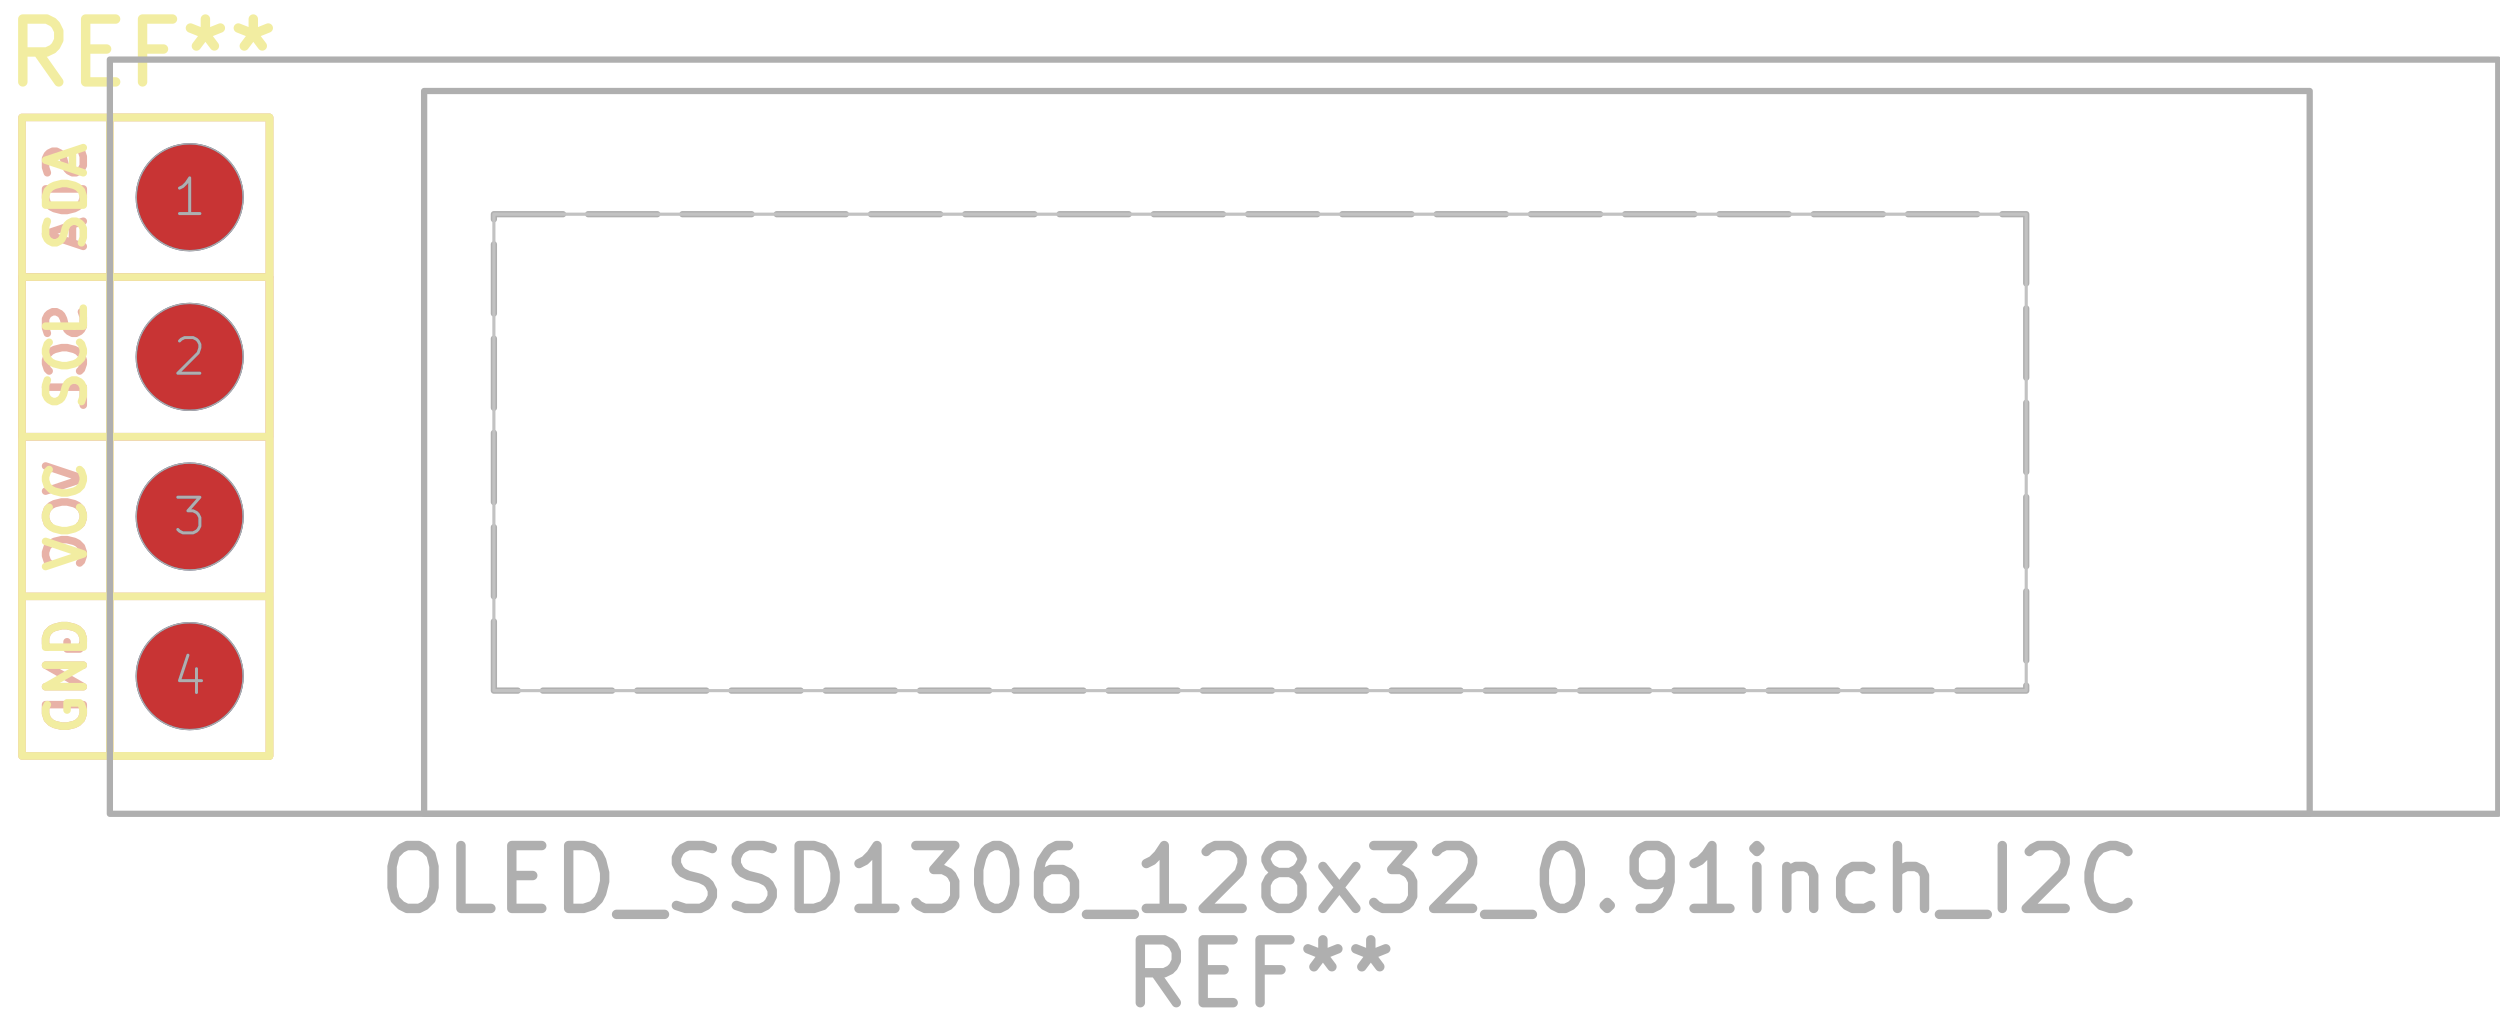 <svg xmlns="http://www.w3.org/2000/svg" width="150.336" height="61.728" viewBox="0 0 39.776 16.332">
    <g style="fill:none;stroke:#e8b2a7;stroke-width:.12;stroke-opacity:1;stroke-linecap:round;stroke-linejoin:round">
        <g class="stroked-text">
            <path d="m1.296 4.96.029.086M1.325 5.046v.143M1.325 5.189l-.029.057M1.296 5.246l-.029.028M1.267 5.274l-.057.029M1.21 5.303h-.057M1.153 5.303l-.057-.029M1.096 5.274l-.029-.028M1.067 5.246l-.028-.058M1.039 5.189l-.029-.115M1.01 5.074l-.028-.057M.982 5.017l-.029-.029M.953 4.989.896 4.96M.896 4.96H.839M.839 4.96l-.057.029M.782 4.989l-.029.028M.753 5.017l-.028.057M.725 5.074v.143M.725 5.217l.028.086M1.267 5.903l.029-.029M1.296 5.874l.029-.085M1.325 5.789V5.73M1.325 5.731l-.029-.085M1.296 5.646l-.057-.058M1.239 5.589l-.057-.029M1.182 5.56l-.115-.029M1.067 5.531H.982M.982 5.531l-.115.029M.867 5.56l-.057.029M.81 5.589l-.057.057M.753 5.646l-.028.085M.725 5.731v.058M.725 5.789l.028.085M.753 5.874l.029.029M1.325 6.446V6.16M1.325 6.16h-.6"/>
        </g>
        <g class="stroked-text">
            <path d="m.753 10.297-.028-.057M.725 10.24v-.086M.725 10.154l.028-.085M.753 10.069l.057-.058M.81 10.011l.057-.028M.867 9.983l.115-.029M.982 9.954h.085M1.067 9.954l.115.029M1.182 9.983l.057.028M1.239 10.011l.057.058M1.296 10.069l.029.085M1.325 10.154v.057M1.325 10.211l-.029.086M1.296 10.297l-.029.029M1.267 10.326h-.2M1.067 10.326v-.115M1.325 10.583h-.6M.725 10.583l.6.343M1.325 10.926h-.6M1.325 11.211h-.6M.725 11.211v.143M.725 11.354l.028.086M.753 11.44l.057.057M.81 11.497l.057.029M.867 11.526l.115.028M.982 11.554h.085M1.067 11.554l.115-.028M1.182 11.526l.057-.029M1.239 11.497l.057-.057M1.296 11.44l.029-.086M1.325 11.354v-.143"/>
        </g>
        <g class="stroked-text">
            <path d="m1.296 2.406.029.085M1.325 2.491v.143M1.325 2.634l-.029.057M1.296 2.691l-.029.029M1.267 2.72l-.057.028M1.21 2.749h-.057M1.153 2.749l-.057-.029M1.096 2.72l-.029-.029M1.067 2.691l-.028-.057M1.039 2.634 1.01 2.52M1.01 2.52l-.028-.057M.982 2.463l-.029-.029M.953 2.434l-.057-.028M.896 2.406H.839M.839 2.406l-.057.028M.782 2.434l-.029.029M.753 2.463l-.028.057M.725 2.52v.143M.725 2.663l.028.086M1.325 3.006h-.6M.725 3.006v.143M.725 3.149l.028.085M.753 3.234l.057.057M.81 3.291l.057.029M.867 3.32l.115.029M.982 3.349h.085M1.067 3.349l.115-.029M1.182 3.32l.057-.029M1.239 3.291l.057-.057M1.296 3.234l.029-.086M1.325 3.149v-.143M1.153 3.577v.286M1.325 3.52l-.6.2M.725 3.72l.6.2"/>
        </g>
        <g class="stroked-text">
            <path d="m.725 7.414.6.2M1.325 7.614l-.6.2M1.267 8.357l.029-.028M1.296 8.329l.029-.086M1.325 8.243v-.057M1.325 8.186 1.296 8.1M1.296 8.1l-.057-.057M1.239 8.043l-.057-.029M1.182 8.014l-.115-.028M1.067 7.986H.982M.982 7.986l-.115.028M.867 8.014l-.057.029M.81 8.043.753 8.1M.753 8.1l-.028.086M.725 8.186v.057M.725 8.243l.028.085M.753 8.329l.029.028M1.267 8.957l.029-.029M1.296 8.929l.029-.086M1.325 8.843v-.057M1.325 8.786 1.296 8.7M1.296 8.7l-.057-.057M1.239 8.643l-.057-.029M1.182 8.614l-.115-.028M1.067 8.586H.982M.982 8.586l-.115.028M.867 8.614l-.057.029M.81 8.643.753 8.7M.753 8.7l-.028.086M.725 8.786v.057M.725 8.843l.028.085M.753 8.929l.029.028"/>
        </g>
        <path d="M4.288 1.868H.35v2.54h3.937Z" style="stroke:#e8b2a7;stroke-width:.12;stroke-opacity:1;stroke-linecap:round;stroke-linejoin:round;fill:none"/>
        <path d="M4.288 1.868h-2.54v10.16h2.54Z" style="stroke:#e8b2a7;stroke-width:.12;stroke-opacity:1;stroke-linecap:round;stroke-linejoin:round;fill:none"/>
        <path d="M4.288 4.408H.35v2.54h3.937Z" style="stroke:#e8b2a7;stroke-width:.12;stroke-opacity:1;stroke-linecap:round;stroke-linejoin:round;fill:none"/>
        <path d="M4.288 4.408H.35v2.54h3.937ZM4.288 6.948H.35v2.54h3.937ZM4.288 9.488H.35v2.54h3.937Z" style="stroke:#e8b2a7;stroke-width:.12;stroke-opacity:1;stroke-linecap:round;stroke-linejoin:round;fill:none"/>
    </g>
    <g class="stroked-text" style="fill:none;stroke:#f2eda1;stroke-width:.15;stroke-opacity:1;stroke-linecap:round;stroke-linejoin:round">
        <path d="M.935 1.303.6.827M.363 1.303v-1M.363.303h.381M.744.303l.095.048M.84.35l.047.048M.887.398l.047.095M.935.494v.142M.935.636.887.732M.887.732.839.779M.84.78.743.826M.744.827h-.38M1.363.78h.333M1.84 1.303h-.477M1.363 1.303v-1M1.363.303h.476M2.601.78h-.333M2.268 1.303v-1M2.268.303h.476M3.268.303v.238M3.03.446l.238.095M3.268.541l.238-.095M3.125.732l.143-.19M3.268.541l.143.19M4.03.303v.238M3.792.446 4.03.54M4.03.541l.238-.095M3.887.732l.143-.19M4.03.541l.143.19"/>
    </g>
    <g style="fill:none;stroke:#f2eda1;stroke-width:.12;stroke-opacity:1;stroke-linecap:round;stroke-linejoin:round">
        <g class="stroked-text">
            <path d="m1.296 3.863.029-.086M1.325 3.777v-.143M1.325 3.634l-.029-.057M1.296 3.577l-.029-.028M1.267 3.549 1.21 3.52M1.21 3.52h-.057M1.153 3.52l-.057.029M1.096 3.549l-.029.028M1.067 3.577l-.028.057M1.039 3.634l-.029.115M1.01 3.749l-.028.057M.982 3.806l-.029.028M.953 3.834l-.057.029M.896 3.863H.839M.839 3.863l-.057-.029M.782 3.834l-.029-.028M.753 3.806l-.028-.058M.725 3.749v-.143M.725 3.606l.028-.086M1.325 3.263h-.6M.725 3.263V3.12M.725 3.12l.028-.086M.753 3.034l.057-.057M.81 2.977l.057-.028M.867 2.949l.115-.029M.982 2.92h.085M1.067 2.92l.115.029M1.182 2.949l.057.028M1.239 2.977l.057.057M1.296 3.034l.029.086M1.325 3.12v.143M1.153 2.691v-.285M1.325 2.749l-.6-.2M.725 2.549l.6-.2"/>
        </g>
        <g class="stroked-text">
            <path d="m.753 11.211-.028.057M.725 11.269v.085M.725 11.354l.028.086M.753 11.44l.057.057M.81 11.497l.057.029M.867 11.526l.115.028M.982 11.554h.085M1.067 11.554l.115-.028M1.182 11.526l.057-.029M1.239 11.497l.057-.057M1.296 11.44l.029-.086M1.325 11.354v-.057M1.325 11.297l-.029-.086M1.296 11.211l-.029-.028M1.267 11.183h-.2M1.067 11.183v.114M1.325 10.926h-.6M.725 10.926l.6-.343M1.325 10.583h-.6M1.325 10.297h-.6M.725 10.297v-.143M.725 10.154l.028-.085M.753 10.069l.057-.058M.81 10.011l.057-.028M.867 9.983l.115-.029M.982 9.954h.085M1.067 9.954l.115.029M1.182 9.983l.057.028M1.239 10.011l.057.058M1.296 10.069l.029.085M1.325 10.154v.143"/>
        </g>
        <g class="stroked-text">
            <path d="m1.296 6.389.029-.086M1.325 6.303V6.16M1.325 6.16l-.029-.057M1.296 6.103l-.029-.029M1.267 6.074l-.057-.028M1.21 6.046h-.057M1.153 6.046l-.057.028M1.096 6.074l-.029.029M1.067 6.103l-.028.057M1.039 6.16l-.029.114M1.01 6.274l-.028.057M.982 6.331l-.029.029M.953 6.36l-.057.028M.896 6.389H.839M.839 6.389.782 6.36M.782 6.36l-.029-.029M.753 6.331l-.028-.057M.725 6.274v-.143M.725 6.131l.028-.085M1.267 5.446l.029.028M1.296 5.474l.029.086M1.325 5.56v.057M1.325 5.617l-.029.086M1.296 5.703l-.057.057M1.239 5.76l-.057.029M1.182 5.789l-.115.028M1.067 5.817H.982M.982 5.817l-.115-.029M.867 5.789.81 5.76M.81 5.76l-.057-.057M.753 5.703l-.028-.086M.725 5.617V5.56M.725 5.56l.028-.086M.753 5.474l.029-.028M1.325 4.903v.286M1.325 5.189h-.6"/>
        </g>
        <g class="stroked-text">
            <path d="m.725 9.014.6-.2M1.325 8.814l-.6-.2M1.267 8.071l.029.029M1.296 8.1l.029.086M1.325 8.186v.057M1.325 8.243l-.029.085M1.296 8.329l-.057.057M1.239 8.386l-.057.028M1.182 8.414l-.115.029M1.067 8.443H.982M.982 8.443l-.115-.029M.867 8.414.81 8.386M.81 8.386l-.057-.057M.753 8.329l-.028-.086M.725 8.243v-.057M.725 8.186.753 8.1M.753 8.1l.029-.029M1.267 7.471l.029.029M1.296 7.5l.029.086M1.325 7.586v.057M1.325 7.643l-.029.086M1.296 7.729l-.057.057M1.239 7.786l-.057.028M1.182 7.814l-.115.029M1.067 7.843H.982M.982 7.843l-.115-.029M.867 7.814.81 7.786M.81 7.786l-.057-.057M.753 7.729l-.028-.086M.725 7.643v-.057M.725 7.586.753 7.5M.753 7.5l.029-.029"/>
        </g>
        <path d="M.35 1.868h3.938v2.54H.35ZM.35 4.408h3.938v2.54H.35ZM.35 6.948h3.938v2.54H.35ZM.35 9.488h3.938v2.54H.35Z" style="stroke:#f2eda1;stroke-width:.12;stroke-opacity:1;stroke-linecap:round;stroke-linejoin:round;fill:none"/>
        <path d="M1.748 1.868h2.54v10.16h-2.54Z" style="stroke:#f2eda1;stroke-width:.12;stroke-opacity:1;stroke-linecap:round;stroke-linejoin:round;fill:none"/>
    </g>
    <circle cx="3.018" cy="3.138" r=".85" style="fill:#4d7fc4;fill-opacity:1;stroke:none"/>
    <circle cx="3.018" cy="5.678" r=".85" style="fill:#4d7fc4;fill-opacity:1;stroke:none"/>
    <circle cx="3.018" cy="8.218" r=".85" style="fill:#4d7fc4;fill-opacity:1;stroke:none"/>
    <circle cx="3.018" cy="10.758" r=".85" style="fill:#4d7fc4;fill-opacity:1;stroke:none"/>
    <circle cx="3.018" cy="3.138" r=".85" style="fill:#c83434;fill-opacity:1;stroke:none"/>
    <circle cx="3.018" cy="5.678" r=".85" style="fill:#c83434;fill-opacity:1;stroke:none"/>
    <circle cx="3.018" cy="8.218" r=".85" style="fill:#c83434;fill-opacity:1;stroke:none"/>
    <circle cx="3.018" cy="10.758" r=".85" style="fill:#c83434;fill-opacity:1;stroke:none"/>
    <g class="stroked-text" style="fill:none;stroke:#585d84;stroke-width:.047;stroke-opacity:1;stroke-linecap:round;stroke-linejoin:round">
        <path d="M3.18 3.398h-.324M3.018 3.398V2.83M3.018 2.831l-.054.081M2.964 2.912l-.054.054M2.91 2.966l-.054.027"/>
    </g>
    <circle cx="3.018" cy="3.138" r=".85" style="fill:none;stroke:#585d84;stroke-width:.021;stroke-opacity:1;stroke-linecap:round;stroke-linejoin:round"/>
    <g class="stroked-text" style="fill:none;stroke:#585d84;stroke-width:.047;stroke-opacity:1;stroke-linecap:round;stroke-linejoin:round">
        <path d="m2.856 5.425.027-.027M2.883 5.398l.054-.027M2.937 5.371h.135M3.072 5.371l.054.027M3.126 5.398l.027.027M3.153 5.425l.027.054M3.18 5.48v.053M3.18 5.533l-.027.081M3.153 5.614l-.324.324M2.829 5.938h.35"/>
    </g>
    <circle cx="3.018" cy="5.678" r=".85" style="fill:none;stroke:#585d84;stroke-width:.021;stroke-opacity:1;stroke-linecap:round;stroke-linejoin:round"/>
    <g class="stroked-text" style="fill:none;stroke:#585d84;stroke-width:.047;stroke-opacity:1;stroke-linecap:round;stroke-linejoin:round">
        <path d="M2.829 7.911h.35M3.18 7.911l-.19.216M2.99 8.127h.082M3.072 8.127l.054.027M3.126 8.154l.027.027M3.153 8.181l.027.054M3.18 8.235v.135M3.18 8.37l-.027.054M3.153 8.424l-.027.027M3.126 8.451l-.054.027M3.072 8.478H2.91M2.91 8.478l-.054-.027M2.856 8.451l-.027-.027"/>
    </g>
    <circle cx="3.018" cy="8.218" r=".85" style="fill:none;stroke:#585d84;stroke-width:.021;stroke-opacity:1;stroke-linecap:round;stroke-linejoin:round"/>
    <g class="stroked-text" style="fill:none;stroke:#585d84;stroke-width:.047;stroke-opacity:1;stroke-linecap:round;stroke-linejoin:round">
        <path d="M3.126 10.64v.378M2.99 10.424l-.134.405M2.856 10.83h.35"/>
    </g>
    <circle cx="3.018" cy="10.758" r=".85" style="fill:none;stroke:#585d84;stroke-width:.021;stroke-opacity:1;stroke-linecap:round;stroke-linejoin:round"/>
    <g style="fill:none;stroke:#afafaf;stroke-width:.15;stroke-opacity:1;stroke-linecap:round;stroke-linejoin:round">
        <g class="stroked-text">
            <path d="M6.476 13.453h.19M6.667 13.453l.095.048M6.762 13.5l.095.096M6.857 13.596l.048.19M6.905 13.786v.334M6.905 14.12l-.048.19M6.857 14.31l-.095.095M6.762 14.406l-.095.047M6.667 14.453h-.19M6.476 14.453l-.095-.047M6.381 14.406l-.095-.096M6.286 14.31l-.048-.19M6.238 14.12v-.334M6.238 13.786l.048-.19M6.286 13.596l.095-.095M6.381 13.5l.095-.047M7.81 14.453h-.476M7.334 14.453v-1M8.143 13.93h.333M8.62 14.453h-.477M8.143 14.453v-1M8.143 13.453h.476M9.048 14.453v-1M9.048 13.453h.238M9.286 13.453l.143.048M9.429 13.5l.095.096M9.524 13.596l.048.095M9.572 13.691l.047.19M9.62 13.882v.143M9.62 14.025l-.048.19M9.572 14.215l-.048.095M9.524 14.31l-.095.095M9.429 14.406l-.143.047M9.286 14.453h-.238M9.81 14.548h.762M10.762 14.406l.143.047M10.905 14.453h.238M11.143 14.453l.095-.047M11.238 14.406l.048-.048M11.286 14.358l.048-.095M11.334 14.263v-.096M11.334 14.167l-.048-.095M11.286 14.072l-.048-.047M11.238 14.025l-.095-.048M11.143 13.977l-.19-.048M10.953 13.93l-.096-.048M10.857 13.882l-.047-.048M10.81 13.834l-.048-.095M10.762 13.739v-.096M10.762 13.644l.048-.096M10.81 13.548l.047-.047M10.857 13.5l.096-.047M10.953 13.453h.238M11.19 13.453l.144.048M11.715 14.406l.142.047M11.857 14.453h.239M12.096 14.453l.095-.047M12.19 14.406l.048-.048M12.238 14.358l.048-.095M12.286 14.263v-.096M12.286 14.167l-.048-.095M12.238 14.072l-.047-.047M12.19 14.025l-.095-.048M12.096 13.977l-.191-.048M11.905 13.93l-.095-.048M11.81 13.882l-.048-.048M11.762 13.834l-.048-.095M11.715 13.739v-.096M11.715 13.644l.047-.096M11.762 13.548l.048-.047M11.81 13.5l.095-.047M11.905 13.453h.238M12.143 13.453l.143.048M12.715 14.453v-1M12.715 13.453h.238M12.953 13.453l.143.048M13.096 13.5l.095.096M13.19 13.596l.048.095M13.238 13.691l.048.19M13.286 13.882v.143M13.286 14.025l-.048.19M13.238 14.215l-.047.095M13.19 14.31l-.095.095M13.096 14.406l-.143.047M12.953 14.453h-.239M14.238 14.453h-.571M13.953 14.453v-1M13.953 13.453l-.096.143M13.857 13.596l-.095.095M13.762 13.691l-.095.048M14.572 13.453h.619M15.19 13.453l-.333.381M14.857 13.834H15M15 13.834l.095.048M15.096 13.882l.047.047M15.143 13.93l.048.095M15.19 14.025v.238M15.19 14.263l-.047.095M15.143 14.358l-.048.047M15.096 14.406l-.096.047M15 14.453h-.286M14.715 14.453l-.096-.047M14.62 14.406l-.048-.048M15.81 13.453h.095M15.905 13.453l.095.048M16 13.5l.048.048M16.048 13.548l.048.095M16.096 13.644l.047.19M16.143 13.834v.238M16.143 14.072l-.047.19M16.096 14.263l-.048.095M16.048 14.358l-.048.047M16 14.406l-.095.047M15.905 14.453h-.095M15.81 14.453l-.096-.047M15.715 14.406l-.048-.048M15.667 14.358l-.048-.095M15.62 14.263l-.048-.19M15.572 14.072v-.238M15.572 13.834l.047-.19M15.62 13.644l.047-.096M15.667 13.548l.047-.047M15.715 13.5l.095-.047M17 13.453h-.19M16.81 13.453l-.095.048M16.715 13.5l-.048.048M16.667 13.548l-.095.143M16.572 13.691l-.048.19M16.524 13.882v.38M16.524 14.263l.048.095M16.572 14.358l.047.047M16.62 14.406l.095.047M16.715 14.453h.19M16.905 14.453l.095-.047M17 14.406l.048-.048M17.048 14.358l.048-.095M17.096 14.263v-.239M17.096 14.025l-.048-.096M17.048 13.93 17 13.881M17 13.882l-.095-.048M16.905 13.834h-.19M16.715 13.834l-.096.048M16.62 13.882l-.048.047M16.572 13.93l-.048.095M17.286 14.548h.762M18.81 14.453h-.572M18.524 14.453v-1M18.524 13.453l-.095.143M18.429 13.596l-.095.095M18.334 13.691l-.096.048M19.19 13.548l.048-.047M19.238 13.5l.096-.047M19.334 13.453h.238M19.572 13.453l.095.048M19.667 13.5l.047.048M19.715 13.548l.047.095M19.762 13.644v.095M19.762 13.739l-.047.143M19.715 13.882l-.572.571M19.143 14.453h.62M20.334 13.882l-.096-.048M20.238 13.834l-.047-.048M20.19 13.786l-.047-.095M20.143 13.691v-.048M20.143 13.644l.048-.096M20.19 13.548l.048-.047M20.238 13.5l.096-.047M20.334 13.453h.19M20.524 13.453l.095.048M20.62 13.5l.047.048M20.667 13.548l.047.095M20.715 13.644v.047M20.715 13.691l-.048.095M20.667 13.786l-.048.048M20.62 13.834l-.096.048M20.524 13.882h-.19M20.334 13.882l-.096.047M20.238 13.93l-.047.047M20.19 13.977l-.047.095M20.143 14.072v.19M20.143 14.263l.048.095M20.19 14.358l.048.047M20.238 14.406l.096.047M20.334 14.453h.19M20.524 14.453l.095-.047M20.62 14.406l.047-.048M20.667 14.358l.047-.095M20.715 14.263v-.19M20.715 14.072l-.048-.095M20.667 13.977l-.048-.048M20.62 13.93l-.096-.048M21.048 14.453l.524-.667M21.048 13.786l.524.667M21.857 13.453h.62M22.476 13.453l-.333.381M22.143 13.834h.143M22.286 13.834l.095.048M22.381 13.882l.048.047M22.429 13.93l.047.095M22.476 14.025v.238M22.476 14.263l-.047.095M22.429 14.358l-.048.047M22.381 14.406l-.095.047M22.286 14.453H22M22 14.453l-.095-.047M21.905 14.406l-.048-.048M22.857 13.548l.048-.047M22.905 13.5l.095-.047M23 13.453h.238M23.238 13.453l.096.048M23.334 13.5l.047.048M23.381 13.548l.048.095M23.429 13.644v.095M23.429 13.739l-.048.143M23.381 13.882l-.571.571M22.81 14.453h.619M23.62 14.548h.761M24.81 13.453h.095M24.905 13.453l.095.048M25 13.5l.048.048M25.048 13.548l.048.095M25.096 13.644l.047.19M25.143 13.834v.238M25.143 14.072l-.047.19M25.096 14.263l-.048.095M25.048 14.358l-.048.047M25 14.406l-.095.047M24.905 14.453h-.095M24.81 14.453l-.095-.047M24.715 14.406l-.048-.048M24.667 14.358l-.048-.095M24.62 14.263l-.048-.19M24.572 14.072v-.238M24.572 13.834l.047-.19M24.62 13.644l.047-.096M24.667 13.548l.047-.047M24.715 13.5l.095-.047M25.572 14.358l.047.047M25.62 14.406l-.048.047M25.572 14.453l-.048-.047M25.524 14.406l.048-.048M25.572 14.358v.095M26.096 14.453h.19M26.286 14.453l.095-.047M26.381 14.406l.048-.048M26.429 14.358l.095-.143M26.524 14.215l.048-.19M26.572 14.025v-.382M26.572 13.644l-.048-.096M26.524 13.548l-.048-.047M26.476 13.5l-.095-.047M26.381 13.453h-.19M26.19 13.453l-.095.048M26.096 13.5l-.048.048M26.048 13.548l-.048.095M26 13.644v.238M26 13.882l.048.095M26.048 13.977l.048.047M26.096 14.025l.095.047M26.19 14.072h.191M26.381 14.072l.095-.047M26.476 14.025l.048-.048M26.524 13.977l.048-.095M27.524 14.453h-.571M27.238 14.453v-1M27.238 13.453l-.095.143M27.143 13.596l-.095.095M27.048 13.691l-.095.048M27.953 14.453v-.667M27.953 13.453l-.048.048M27.905 13.5l.048.048M27.953 13.548l.047-.047M28 13.5l-.047-.047M27.953 13.453v.095M28.429 13.786v.667M28.429 13.882l.047-.048M28.476 13.834l.096-.048M28.572 13.786h.143M28.715 13.786l.095.048M28.81 13.834l.047.095M28.857 13.93v.523M29.762 14.406l-.095.047M29.667 14.453h-.19M29.476 14.453l-.095-.047M29.381 14.406l-.047-.048M29.334 14.358l-.048-.095M29.286 14.263v-.286M29.286 13.977l.048-.095M29.334 13.882l.047-.048M29.381 13.834l.095-.048M29.476 13.786h.19M29.667 13.786l.095.048M30.19 14.453v-1M30.62 14.453v-.524M30.62 13.93l-.048-.096M30.572 13.834l-.096-.048M30.476 13.786h-.142M30.334 13.786l-.096.048M30.238 13.834l-.047.048M30.857 14.548h.762M31.857 14.453v-1M32.286 13.548l.048-.047M32.334 13.5l.095-.047M32.429 13.453h.238M32.667 13.453l.095.048M32.762 13.5l.048.048M32.81 13.548l.047.095M32.857 13.644v.095M32.857 13.739l-.047.143M32.81 13.882l-.572.571M32.238 14.453h.62M33.857 14.358l-.047.047M33.81 14.406l-.143.047M33.667 14.453h-.095M33.572 14.453l-.143-.047M33.429 14.406l-.095-.096M33.334 14.31l-.048-.095M33.286 14.215l-.048-.19M33.238 14.025v-.143M33.238 13.882l.048-.19M33.286 13.691l.048-.095M33.334 13.596l.095-.095M33.429 13.5l.143-.047M33.572 13.453h.095M33.667 13.453l.143.048M33.81 13.5l.047.048"/>
        </g>
        <g class="stroked-text">
            <path d="m18.715 15.953-.334-.476M18.143 15.953v-1M18.143 14.953h.381M18.524 14.953l.095.048M18.62 15l.047.048M18.667 15.048l.047.095M18.715 15.144v.142M18.715 15.286l-.048.096M18.667 15.382l-.048.047M18.62 15.43l-.096.047M18.524 15.477h-.38M19.143 15.43h.333M19.62 15.953h-.477M19.143 15.953v-1M19.143 14.953h.476M20.381 15.43h-.333M20.048 15.953v-1M20.048 14.953h.476M21.048 14.953v.238M20.81 15.096l.238.095M21.048 15.191l.238-.095M20.905 15.382l.143-.19M21.048 15.191l.143.19M21.81 14.953v.238M21.572 15.096l.238.095M21.81 15.191l.238-.095M21.667 15.382l.143-.19M21.81 15.191l.143.19"/>
        </g>
        <path d="M1.748.948h38v12h-38Z" style="stroke:#afafaf;stroke-width:.1;stroke-opacity:1;stroke-linecap:round;stroke-linejoin:round;fill:none"/>
        <path d="M6.748 1.448h30v11.5h-30Z" style="stroke:#afafaf;stroke-width:.1;stroke-opacity:1;stroke-linecap:round;stroke-linejoin:round;fill:none"/>
    </g>
    <g style="fill:none;stroke:#afafaf;stroke-width:.1;stroke-opacity:1;stroke-linecap:round;stroke-linejoin:round">
        <path d="M7.858 3.408h1.1M9.358 3.408h1.1M10.858 3.408h1.1M12.358 3.408h1.1M13.858 3.408h1.1M15.358 3.408h1.1M16.858 3.408h1.1M18.358 3.408h1.1M19.858 3.408h1.1M21.358 3.408h1.1M22.858 3.408h1.1M24.358 3.408h1.1M25.858 3.408h1.1M27.358 3.408h1.1M28.858 3.408h1.1M30.358 3.408h1.1M31.858 3.408h.38M32.238 3.408v1.1M32.238 4.908v1.1M32.238 6.408v1.1M32.238 7.908v1.1M32.238 9.408v1.1M32.238 10.908v.08M32.238 10.988h-1.1M30.738 10.988h-1.1M29.238 10.988h-1.1M27.738 10.988h-1.1M26.238 10.988h-1.1M24.738 10.988h-1.1M23.238 10.988h-1.1M21.738 10.988h-1.1M20.238 10.988h-1.1M18.738 10.988h-1.1M17.238 10.988h-1.1M15.738 10.988h-1.1M14.238 10.988h-1.1M12.738 10.988h-1.1M11.238 10.988h-1.1M9.738 10.988h-1.1M8.238 10.988h-.38M7.858 10.988v-1.1M7.858 9.488v-1.1M7.858 7.988v-1.1M7.858 6.488v-1.1M7.858 4.988v-1.1M7.858 3.488v-.08"/>
    </g>
    <g class="stroked-text" style="fill:none;stroke:#afafaf;stroke-width:.047;stroke-opacity:1;stroke-linecap:round;stroke-linejoin:round">
        <path d="M3.18 3.398h-.324M3.018 3.398V2.83M3.018 2.831l-.054.081M2.964 2.912l-.054.054M2.91 2.966l-.054.027"/>
    </g>
    <circle cx="3.018" cy="3.138" r=".85" style="fill:none;stroke:#afafaf;stroke-width:.021;stroke-opacity:1;stroke-linecap:round;stroke-linejoin:round"/>
    <g class="stroked-text" style="fill:none;stroke:#afafaf;stroke-width:.047;stroke-opacity:1;stroke-linecap:round;stroke-linejoin:round">
        <path d="m2.856 5.425.027-.027M2.883 5.398l.054-.027M2.937 5.371h.135M3.072 5.371l.054.027M3.126 5.398l.027.027M3.153 5.425l.027.054M3.18 5.48v.053M3.18 5.533l-.027.081M3.153 5.614l-.324.324M2.829 5.938h.35"/>
    </g>
    <circle cx="3.018" cy="5.678" r=".85" style="fill:none;stroke:#afafaf;stroke-width:.021;stroke-opacity:1;stroke-linecap:round;stroke-linejoin:round"/>
    <g class="stroked-text" style="fill:none;stroke:#afafaf;stroke-width:.047;stroke-opacity:1;stroke-linecap:round;stroke-linejoin:round">
        <path d="M2.829 7.911h.35M3.18 7.911l-.19.216M2.99 8.127h.082M3.072 8.127l.054.027M3.126 8.154l.027.027M3.153 8.181l.027.054M3.18 8.235v.135M3.18 8.37l-.027.054M3.153 8.424l-.027.027M3.126 8.451l-.054.027M3.072 8.478H2.91M2.91 8.478l-.054-.027M2.856 8.451l-.027-.027"/>
    </g>
    <circle cx="3.018" cy="8.218" r=".85" style="fill:none;stroke:#afafaf;stroke-width:.021;stroke-opacity:1;stroke-linecap:round;stroke-linejoin:round"/>
    <g class="stroked-text" style="fill:none;stroke:#afafaf;stroke-width:.047;stroke-opacity:1;stroke-linecap:round;stroke-linejoin:round">
        <path d="M3.126 10.64v.378M2.99 10.424l-.134.405M2.856 10.83h.35"/>
    </g>
    <g style="fill:none;stroke:#afafaf;stroke-width:.021;stroke-opacity:1;stroke-linecap:round;stroke-linejoin:round">
        <circle cx="3.018" cy="10.758" r=".85"/>
        <path d="M7.858 3.408h24.38v7.58H7.858Z" style="stroke:#c2c2c2;stroke-width:.05;stroke-opacity:1;stroke-linecap:round;stroke-linejoin:round;fill:none"/>
    </g>
</svg>
